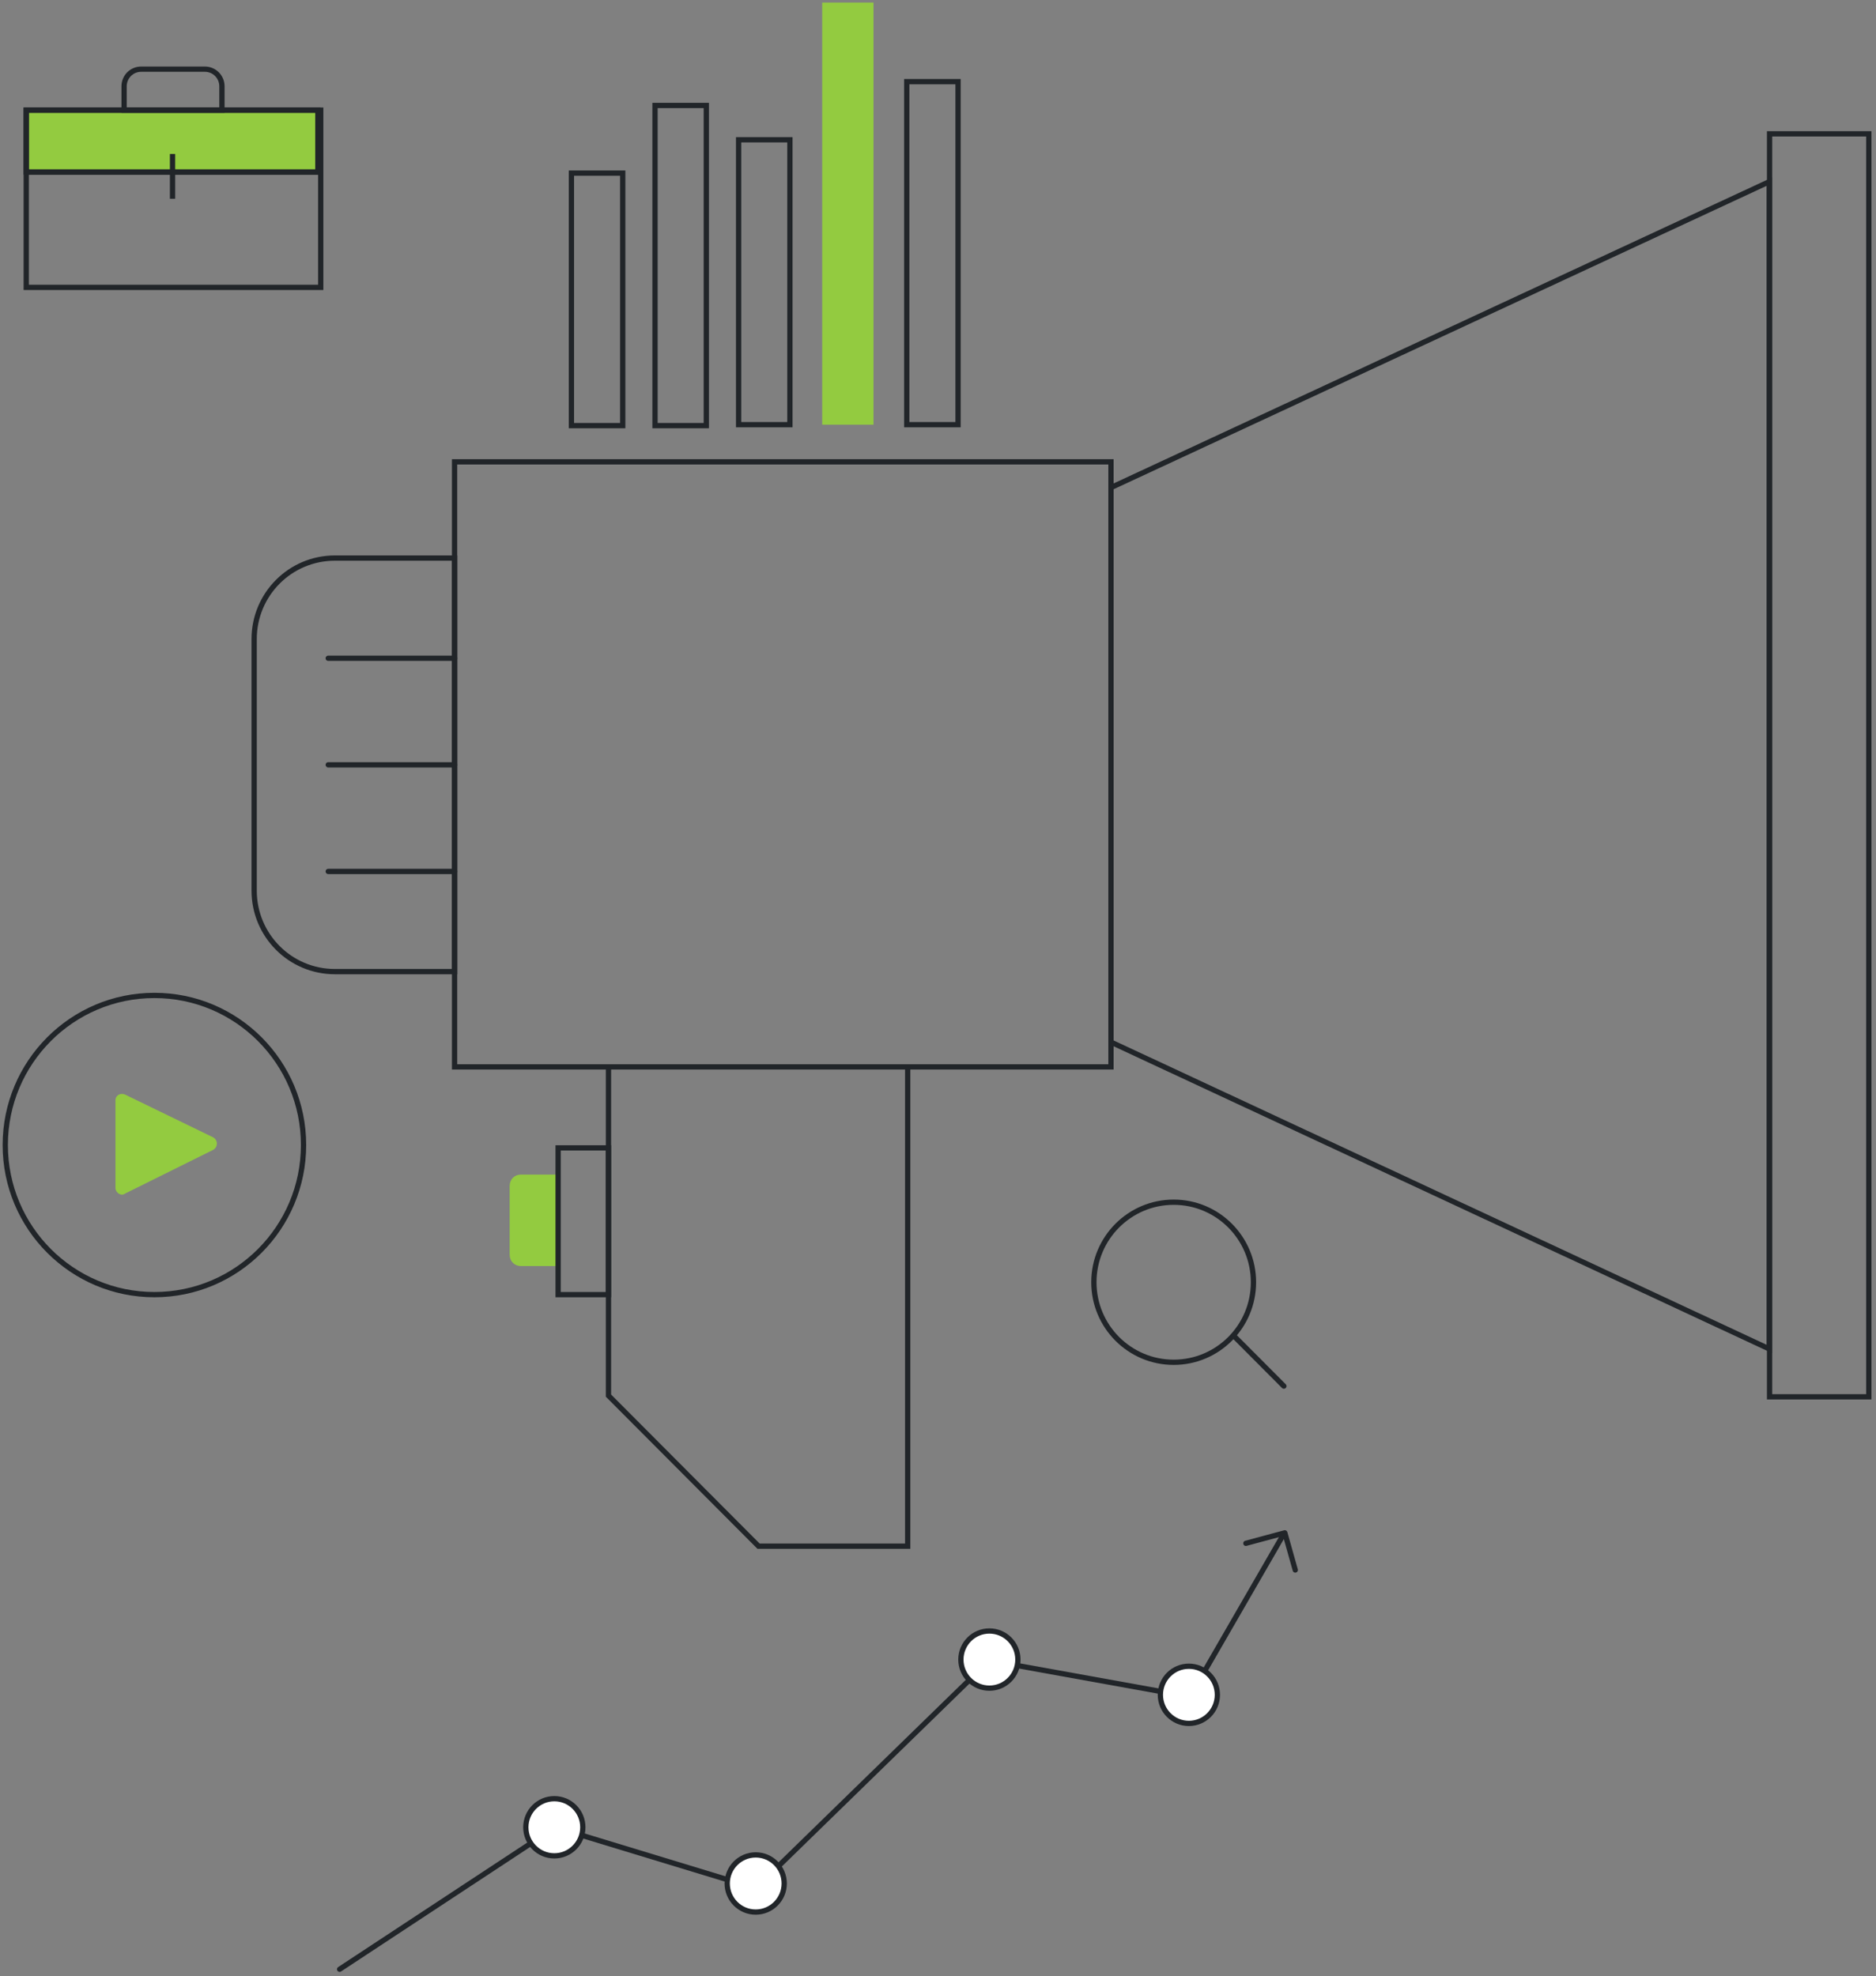 <svg width="356" height="375" viewBox="0 0 356 375" fill="none" xmlns="http://www.w3.org/2000/svg">
<rect x="0" y="0" width="356" height="375" fill="#808080" stroke="none"/>
<path d="M335.804 25.395H354.633V265.04H335.804V25.395Z" stroke="#212529"/>
<path d="M210.826 92.514V145.126V197.739L335.748 255.957V145.126V34.477L210.826 92.514Z" stroke="#212529" stroke-miterlimit="10"/>
<path d="M210.826 87.633H86.264V202.441H210.826V87.633Z" stroke="#212529" stroke-miterlimit="10"/>
<path d="M86.264 105.893H63.551C55.079 105.893 48.229 112.764 48.229 121.261V168.992C48.229 177.49 55.079 184.36 63.551 184.36H86.264V105.893V105.893Z" stroke="#212529" stroke-miterlimit="10"/>
<path d="M172.249 202.621V293.383H143.948L115.467 264.816V202.621" stroke="#212529" stroke-miterlimit="10"/>
<path d="M105.913 240.228H98.882C97.62 240.228 96.719 239.324 96.719 238.058V225.04C96.719 223.775 97.62 222.871 98.882 222.871H105.913V240.228Z" fill="#93CB40"/>
<path d="M115.467 217.809H105.913V245.652H115.467V217.809Z" stroke="#212529" stroke-miterlimit="10"/>
<path d="M86.264 124.901H62.289" stroke="#212529" stroke-miterlimit="10" stroke-linecap="round"/>
<path d="M86.264 145.127H62.289" stroke="#212529" stroke-miterlimit="10" stroke-linecap="round"/>
<path d="M86.264 165.354H62.289" stroke="#212529" stroke-miterlimit="10" stroke-linecap="round"/>
<path d="M222.723 258.489C231.086 258.489 237.865 251.689 237.865 243.301C237.865 234.913 231.086 228.114 222.723 228.114C214.36 228.114 207.581 234.913 207.581 243.301C207.581 251.689 214.36 258.489 222.723 258.489Z" stroke="#212529" stroke-miterlimit="10"/>
<path d="M243.634 263.008L234.26 253.606" stroke="#212529" stroke-miterlimit="10" stroke-linecap="round"/>
<path d="M236.423 292.84L243.814 290.851L245.797 297.903" stroke="#212529" stroke-miterlimit="10" stroke-linecap="round" stroke-linejoin="round"/>
<path d="M64.452 373.658L105.372 346.718L143.407 358.29L187.752 315.078L225.787 321.949L243.633 291.032" stroke="#212529" stroke-miterlimit="10" stroke-linecap="round"/>
<path d="M225.608 327.011C228.594 327.011 231.016 324.583 231.016 321.587C231.016 318.592 228.594 316.163 225.608 316.163C222.621 316.163 220.2 318.592 220.2 321.587C220.2 324.583 222.621 327.011 225.608 327.011Z" fill="white" stroke="#212529" stroke-miterlimit="10" stroke-linecap="round"/>
<path d="M187.752 320.322C190.739 320.322 193.161 317.893 193.161 314.898C193.161 311.902 190.739 309.474 187.752 309.474C184.766 309.474 182.344 311.902 182.344 314.898C182.344 317.893 184.766 320.322 187.752 320.322Z" fill="white" stroke="#212529" stroke-miterlimit="10" stroke-linecap="round"/>
<path d="M143.407 362.81C146.394 362.81 148.815 360.381 148.815 357.386C148.815 354.39 146.394 351.962 143.407 351.962C140.42 351.962 137.999 354.39 137.999 357.386C137.999 360.381 140.42 362.81 143.407 362.81Z" fill="white" stroke="#212529" stroke-miterlimit="10" stroke-linecap="round"/>
<path d="M105.192 352.143C108.179 352.143 110.6 349.714 110.6 346.719C110.6 343.723 108.179 341.295 105.192 341.295C102.205 341.295 99.784 343.723 99.784 346.719C99.784 349.714 102.205 352.143 105.192 352.143Z" fill="white" stroke="#212529" stroke-miterlimit="10" stroke-linecap="round"/>
<path d="M29.301 245.652C44.932 245.652 57.602 232.943 57.602 217.266C57.602 201.589 44.932 188.881 29.301 188.881C13.671 188.881 1 201.589 1 217.266C1 232.943 13.671 245.652 29.301 245.652Z" stroke="#212529" stroke-miterlimit="10" stroke-linecap="round"/>
<path d="M23.713 207.684C22.812 207.322 21.911 207.864 21.911 208.768V217.085V225.402C21.911 226.306 22.992 227.03 23.713 226.487L40.478 218.17C41.38 217.628 41.38 216.362 40.478 215.82L23.713 207.684Z" fill="#93CB40"/>
<path d="M60.321 20.899H4.98V32.651H60.321V20.899Z" fill="#93CB40"/>
<path d="M60.862 20.899H4.98V54.528H60.862V20.899Z" stroke="#212529" stroke-miterlimit="10"/>
<path d="M41.935 20.899H23.548V16.379C23.548 14.571 24.99 13.124 26.793 13.124H38.871C40.673 13.124 42.116 14.571 42.116 16.379V20.899H41.935Z" stroke="#212529" stroke-miterlimit="10"/>
<path d="M4.98 32.651H60.682" stroke="#212529" stroke-miterlimit="10"/>
<path d="M32.742 37.713V29.215" stroke="#212529" stroke-miterlimit="10"/>
<path d="M60.321 20.899H4.98V32.651H60.321V20.899Z" stroke="#212529" stroke-miterlimit="10"/>
<path d="M118.171 32.85H108.437V80.762H118.171V32.85Z" stroke="#212529" stroke-miterlimit="10"/>
<path d="M134.034 20.013H124.3V80.762H134.034V20.013Z" stroke="#212529" stroke-miterlimit="10"/>
<path d="M149.897 26.522H140.162V80.581H149.897V26.522Z" stroke="#212529" stroke-miterlimit="10"/>
<path d="M165.76 0.487H156.026V80.581H165.76V0.487Z" fill="#93CB40"/>
<path d="M181.804 15.493H172.069V80.581H181.804V15.493Z" stroke="#212529" stroke-miterlimit="10"/>
</svg>

